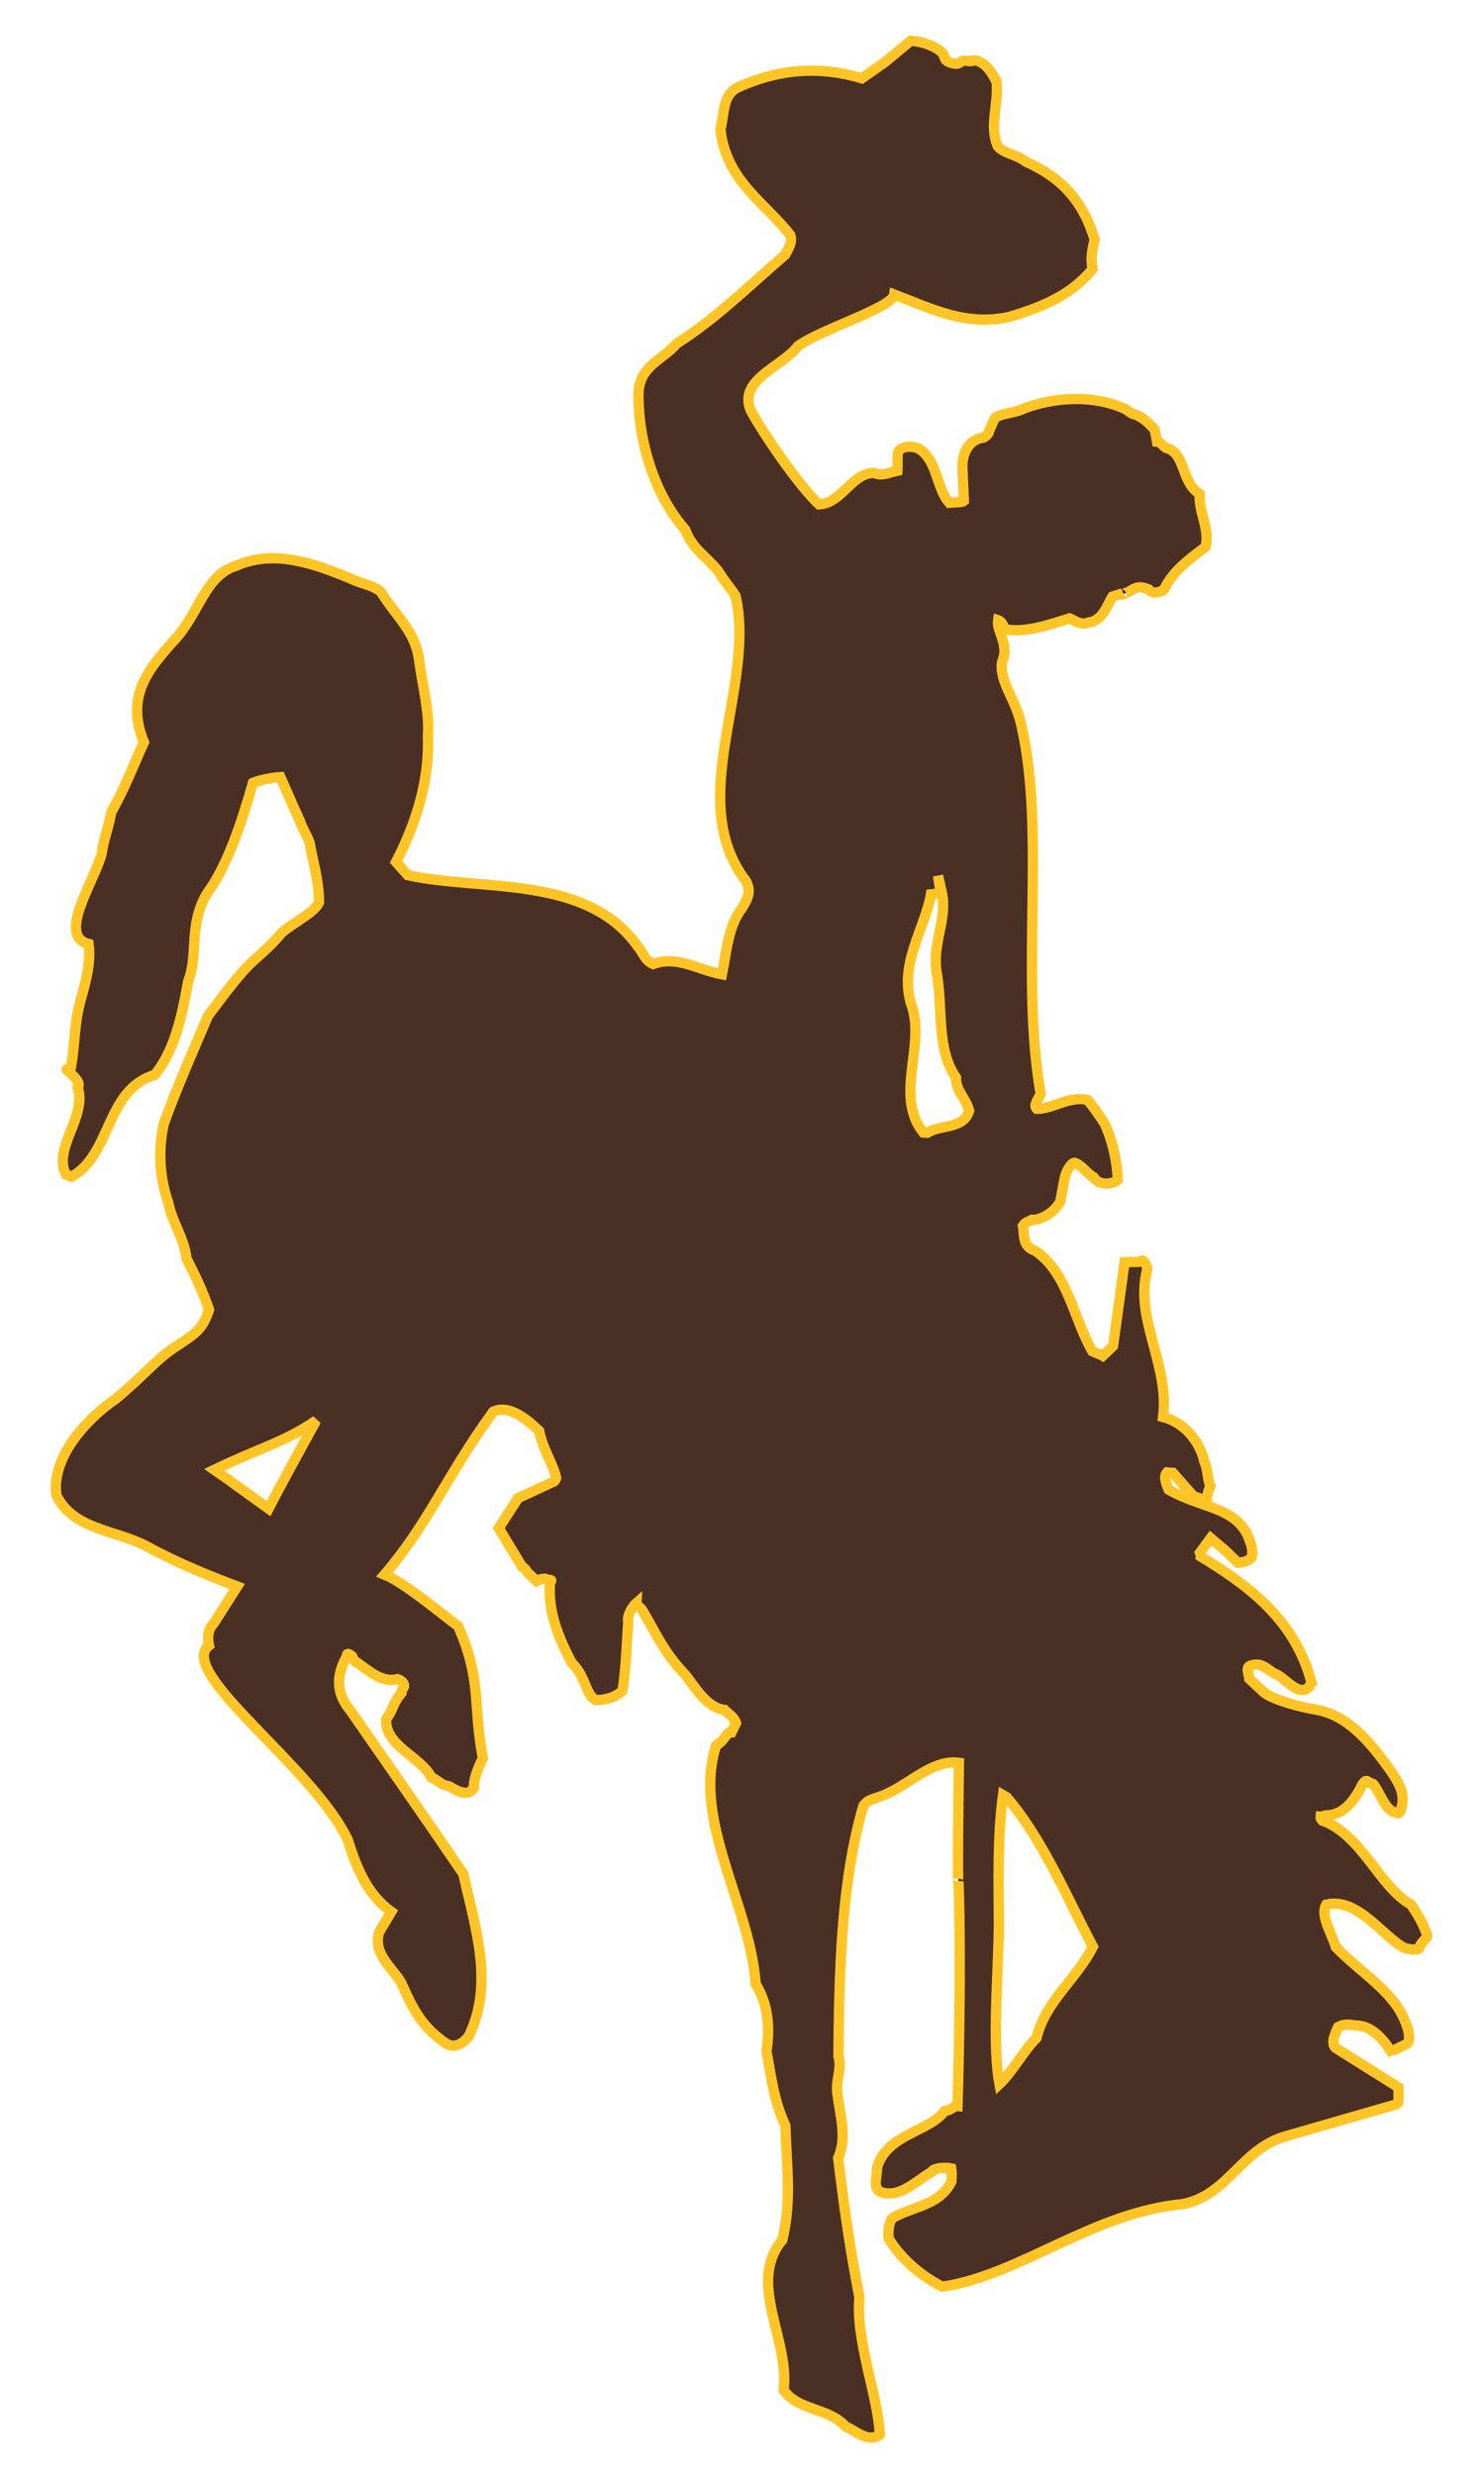 <?xml version="1.0" encoding="utf-8"?>
<!-- Generator: Adobe Illustrator 14.0.0, SVG Export Plug-In . SVG Version: 6.00 Build 43363)  -->
<!DOCTYPE svg PUBLIC "-//W3C//DTD SVG 1.1//EN" "http://www.w3.org/Graphics/SVG/1.1/DTD/svg11.dtd">
<svg version="1.1" id="Layer_1" xmlns="http://www.w3.org/2000/svg" xmlns:xlink="http://www.w3.org/1999/xlink" x="0px" y="0px"
	 width="216px" height="360px" viewBox="0 0 216 360" enable-background="new 0 0 216 360" xml:space="preserve">
<g>
	<path fill="#492F24" stroke="#FFC425" stroke-width="1.5" d="M205.389,277.052c-4.598-2.524-7.156-10.169-12.912-12.218
		c-0.262-0.296-0.262-0.296-0.242-0.572c0.281,0.021,0.576-0.234,1.14-0.197c2.399-0.254,3.803-2.232,4.938-4.51
		c0.313-0.395,0.472-0.66,0.869-0.359c0.252,0.434,0.56,0.039,0.81,0.473c1.274,1.889,1.7,3.852,3.509,4.109
		c0.279,0.021,0.475-0.797,0.475-0.797c0.555-1.9-0.19-3.334-1.334-5.069c-2.938-4.214-6.304-8.313-10.879-9.179
		c-2.773-0.463-6.078-1.377-7.691-2.453l-2.24-2.09c-0.083-0.836-0.586-1.699,0.271-1.918c1.726-0.576,2.469,0.855,3.838,1.364
		c1.349,0.784,3.283,3.267,4.654,1.698c0,0,0.021-0.273,0.318-0.531c-2.445-9.297-9.27-14.184-16.139-18.388
		c0.019-0.272-0.104-0.558-0.104-0.558l1.551-2.107l2.122,1.801l1.843,1.787c0.849-0.082,1.701-0.303,2.021-0.834
		c0.245-1.505-0.276-2.096-0.62-3.225c-2.098-4.15-6.887-3.924-11.479-6.586c-0.238-0.57-0.854-1.855-0.248-2.504
		c0.279,0.017,0.84,0.056,0.84,0.056l2.994,3.382l1.92,0.682c0.029-0.41,0.242-1.502,0.57-2.172
		c-0.492-1.002-0.274-2.096-0.883-3.52c-0.757-3.234-3.111-5.745-6.009-6.495c0.95-7.685-4.209-14.259-2.312-21.461
		c0.02-0.276-0.33-1.271-0.752-1.3c-0.297,0.258-0.854,0.22-1.133,0.201l-1.408,0.045l-1.685,12.199l-1.5,1.418
		c-0.542-0.312-0.821-0.33-1.499-0.652c-2.763-4.754-3.563-11.449-8.395-14.68c0,0-0.277-0.021-0.68-0.322
		c-1.068-0.764-0.837-2.133-1.039-3.253c0.317-0.533,0.887-0.629,1.321-0.879c1.396,0.094,3.31-1.161,4.111-2.628l0.668-3.551
		c0.198-0.817,0.84-2.019,1.407-2.118c1.1,0.352,1.851,1.646,2.804,2.126c0.622,1.148,2.584,1.144,3.481,0.373
		c-0.078-2.911-0.85-6.006-1.955-8.294c-0.761-1.159-1.785-2.613-2.436-3.349c-2.764-0.6-5.004,1.324-7.389,1.3
		c-0.523-0.587,0.234-1.367,0.57-2.173c-3.013-17.363,0.775-37.72-2.772-53.458c-0.843-4.07-3.214-6.306-2.864-9.326
		c1.156-2.55-0.816-4.481-0.563-6.124c0.549,0.175,0.912,1.028,0.895,1.305c3.182,0.631,6.932-0.777,9.512-1.57
		c0.819,0.332,1.609,1.076,2.766,0.601c2.125-0.271,2.705-2.583,3.488-3.776l1.438-0.458c-0.301,0.257-0.021,0.276,0.568-0.099
		c0.855-0.22,1.353-1.294,3.261-0.472c0.5,0.862,1.946,0.27,2.243,0.014c1.16-2.551,3.379-4.201,6.046-6.233
		c0.61-2.726-1.058-5.054-0.875-7.669c-2.82-1.851-1.978-5.946-4.872-6.695c-0.542-0.312-0.782-0.883-1.342-0.921l-0.307-1.681
		c-0.771-1.019-2.103-2.078-2.932-2.271c-0.279-0.02-0.816-0.334-1.078-0.627c-3.656-1.907-9.385-2.295-14.857-0.312
		c-1.744,0.851-3.561,0.728-4.451,1.498l-0.834,1.88c-0.021,0.278-0.178,0.543-0.768,0.918c-2.264,0.263-3.111,2.42-3.098,4.22
		l0.219,4.995c-0.3,0.256-1.275,0.189-2.125,0.27c-1.951-2.208-1.678-6.202-4.506-7.914c-0.822-0.332-2.498-0.446-2.992,0.628
		c-0.061,0.826-0.004,2.076-0.041,2.625c-1.426,0.321-2.303,0.812-3.391,0.326c-3.225-0.081-4.656,4.389-8.033,4.576
		c-2.906-2.687-8.389-10.669-9.998-13.821c-1.66-4.4,4.641-6.187,6.953-9.215c3.541-2.527,13.719-5.575,13.99-7.494
		c5.334,2.02,10.479,4.72,16.904,3.216c4.444-1.36,8.768-3.004,11.983-6.938c-0.321-1.406-0.087-2.771,0.295-4.269
		c-1.716-5.65-4.851-9.044-10.022-11.331c-1.332-1.056-3.15-1.18-4.062-2.21c-1.338-2.997,0.129-5.942-0.194-9.422
		c-0.861-1.719-1.896-3.033-3.291-3.127c-0.588,0.376-1.39-0.234-1.986,0.281c-0.459,0.521-1.822,0.015-2.084-0.281
		c-0.26-0.292-0.242-0.569-0.366-0.854c-0.769-1.021-2.817-1.85-4.772-1.982l-3.869,3.197l-3.244,2.271
		c-5.913-1.785-11.969-1.5-18.206,1.398c-2.042,1.106-1.792,3.614-2.382,6.064c0.886,7.534,6.432,10.535,10.173,15.355
		c0.342,1.128-0.275,1.917-0.76,2.854c-5.521,4.745-9.896,9.154-15.77,12.911c-2.137,2.481-5.555,3.222-5.572,7.508
		c0.039,7.612,2.756,14.992,6.793,19.555c1.069,2.836,2.837,3.649,4.78,5.994c0.884,1.442,1.797,2.474,2.558,3.632
		c3.019,13.209-7.517,29.655,1.496,41.471c0.87,1.582,0.236,2.645-0.558,3.975c-1.996,2.494-2.271,6.488-2.91,9.628
		c-3.464-0.65-6.546-2.796-10.002-1.506c-1.228-0.499-1.431-1.62-2.211-2.502c-7.412-10.6-22.891-8.048-33.531-10.43l-1.695-1.912
		c2.917-5.615,4.889-11.845,4.637-18.365c0.246-3.582-0.775-7.11-1.328-11.299c-0.572-3.912-3.364-6.176-5.512-9.642
		c-1.331-1.059-3.004-1.172-4.496-1.965c-4.914-1.991-10.929-4.333-16.58-1.811c-4.584,1.351-5.401,7.106-9.178,11.001
		c-3.498,3.916-7.006,7.967-4.238,14.658c-1.654,3.625-2.86,6.864-4.773,10.194c-0.276,1.917-1.114,3.938-1.404,6.128
		c-1.284,4.343-6.436,11.88-1.884,13.019c0.452,3.627-0.881,6.72-1.501,9.582c-0.635,3.141-0.565,6.187-1.165,8.777
		c-1.92-0.683,2.007,1.382,1.085,2.566c1.402,4.106-3.699,8.882-1.712,12.613c0.278,0.018,0.539,0.313,0.818,0.333
		c5.838-3.206,4.947-12.673,12.111-14.817c2.911-3.54,3.961-8.588,4.871-13.646c1.532-3.908-0.007-8.024,2.699-12.684
		c3.099-4.219,5.074-10.449,6.728-16.148c1.155-0.477,2.862-0.775,3.991-0.838l1.94,4.421l0.854,1.856
		c0.344,1.132,0.862,1.719,1.458,3.28c0.498,2.939,1.325,5.209,1.368,8.672c-0.812,1.603-3.411,2.673-5.501,4.47
		c-0.923,1.182-2.575,2.73-3.918,3.886c-2.395,2.191-4.42,5.096-6.735,8.124c-2.177,5.11-4.335,9.944-6.411,15.615
		c-0.786,3.269-0.802,7.555,0.608,11.526c0.51,2.8,2.433,5.422,2.664,8.204c1.366,2.584,2.462,5.012,3.281,7.416
		c-0.892,2.709-1.776,3.34-4.424,5.1c-3.375,2.121-4.485,3.988-9.251,7.953c-3.233,2.133-9.39,7.943-8.541,13.949
		c2.459,5.01,8.497,5.004,13.104,7.392c4.599,2.522,8.835,4.194,13.211,5.873l-3.463,5.438c-0.596,0.516-0.96,1.735-0.637,3.139
		c-4.897,3.82,15.338,17.777,20.224,28.346c1.373,4.523,3.092,8.096,6.302,10.391l-1.747,2.928c-1.065,3.248,2.156,5.4,3.27,7.553
		c1.46,3.281,2.797,6.279,6.558,8.747c1.219,0.632,2.244,0.009,3.159-1.033c3.755-7.634,1.072-15.563-0.752-23.711
		c-5.226-7.687-11.232-16.258-16.465-23.804c-1.944-2.346-2.195-4.854-0.438-7.918c-0.122-0.282,0.159-0.266,0.159-0.266
		c0.947,0.479,0.399,0.305,0.91,1.028c1.619,0.94,3.704,3.296,6.278,2.642c0.547,0.176,1.078,0.625,0.898,1.166
		c0,0-0.295,0.256-0.333,0.809c-1.382,1.703-0.982,2.011-2.233,3.859c-0.266,3.859,5.095,5.465,6.575,8.471
		c1.228,0.5,1.19,1.049,2.58,1.281c1.08,0.627,2.83,1.713,3.643,0.107c-0.243-0.57,0.626-3.001,1.27-4.203
		c-1.534-8.27-0.078-11.076-3.588-19.197c-2.672-1.98-7.844-6.34-10.711-7.504c6.568-7.721,8.829-14.072,15.812-23.701
		c2.32-1.088,4.97,1.168,6.682,2.808c0.52,2.659,1.931,4.558,2.479,6.81c-0.019,0.273-0.315,0.53-0.315,0.53l-5.221,2.416
		l-2.832,4.373l3.404,5.628c0.679,0.319,0.642,0.873,1.183,1.186l0.918,0.893c0.728-0.365,1.009-0.344,1.288-0.328
		c0.681,0.324,1.128-0.063,0.661,0.6c-0.293,4.269,1.275,7.973,3.132,11.559c2.234,2.225,1.933,4.556,3.552,5.496
		c1.406-0.043,2.831-0.362,3.887-1.396c0.519-3.426,0.586-6.465,0.832-10.047c-0.231-0.703,0.57-2.174,1.166-2.688
		c-0.018,0.272,0.521,0.59,0.781,0.883c2.02,3.32,3.086,6.158,6.363,9.563c1.422,1.756,3.038,4.771,5.683,5.088
		c0.521,0.588,1.341,0.922,1.693,1.914l-0.656,1.338c-0.837-0.057-0.774,1.055-2.235,1.926c-3.554,10.828,4.99,23.305,5.748,34.701
		c1.895,3.033,2.078,6.506,1.572,9.791c0.721,3.785,1.053,7.127,2.762,10.839c0.15,5.964,0.943,10.722-0.44,16.577
		c-5.207,6.287,1.108,14.464,0.175,21.871c2.178,3.051,6.563,2.518,9.041,5.313c1.368,0.51,3.199,2.433,4.973,1.167
		c-0.303-5.83-3.551-13.66-2.975-19.981c-1.453-7.433-2.293-13.579-3.097-20.273c1.329-2.956,0.283-6.07-0.073-9.139
		c-0.424-1.965,0.68-3.689,0.115-5.664c0.105-11.756,0.326-25.162,3.631-36.424c0.614-0.787,0.895-0.768,1.758-1.125
		c4.438-1.221,7.836-5.695,12.146-5.127c0,0-0.264,18.107-0.064,17.291c0.484,13.314-0.146,32.644-0.146,32.644
		c-0.557-0.039-0.885,0.629-1.871,0.704c-2.176,3.035-8.372,3.308-9.83,8.191c0.045,1.387-0.77,2.991,0.592,3.635
		c2.745,0.879,5.021-1.596,7.361-2.964c0.18-0.538,1.875-0.699,2.843-0.497c0.101,0.561,0.062,1.111,0.009,1.938
		c-1.787,3.477-5.438,3.508-8.506,5.237c-0.596,0.511-0.691,1.89-0.627,2.999c1.637,2.739,4.407,5.279,7.798,7.029
		c11.2-1.594,21.942-10.83,35.079-12.018c6.549-1.356,8.4-7.872,14.711-9.8l16.327-4.708c0.298-0.255,0.298-0.255,0.315-0.534
		l-0.008-1.934l-9.149-5.739c-0.792-0.745,0.013-2.216,0.35-3.021c1.025-0.621,1.984-0.277,3.103-0.205
		c2.226,0.287,3.762,2.465,4.522,3.629c0.29-0.121,0.29-0.121,0.569-0.104l1.742-0.854c0.58-0.235,0.531-1.621-0.069-3.047
		c-1.653-4.539-6.254-7.064-10.19-11.065c-0.438-1.688-2.348-4.585-1.393-6.183c4.564-1.074,8.105,4.561,11.355,6.303
		c0.688,0.187,2.346,0.572,2.261-0.264c0.329-0.666,1.065-1.168,1.085-1.447C207.296,279.945,206.152,278.209,205.389,277.052z
		 M39.095,219.457c-2.811-1.988-5.213-3.813-7.893-5.652c6.244-3.035,10.244-4.014,14.812-7.162
		C43.607,211.045,41.365,215.046,39.095,219.457z M134.943,164.778c-0.277-0.02-0.277-0.02-0.56-0.038
		c-4.128-5.259,0.138-12.166-1.561-18.09c-2.246-6.103,1.767-11.366,2.686-16.561c0.849-0.083,1.408-0.044,1.312-0.741l-0.284-1.957
		l0.537,2.388c0.854,3.931-1.332,7.105-0.787,11.431c1.026,5.465-0.08,11.339,2.86,15.55c-0.006,2.077,1.354,2.722,1.912,4.835
		C140.172,164.3,136.995,163.532,134.943,164.778z M150.854,296.466c-1.649,1.552-3.574,5.017-5.375,6.692
		c-1.129-6.025-0.127-16.471-0.086-23.247c-0.035-5.54-0.23-12.886,0.596-18.78l0.539,0.313c5.07,5.882,8.57,14.143,12.541,21.738
		C156.631,288.001,152.211,291.021,150.854,296.466z"/>
</g>
</svg>
